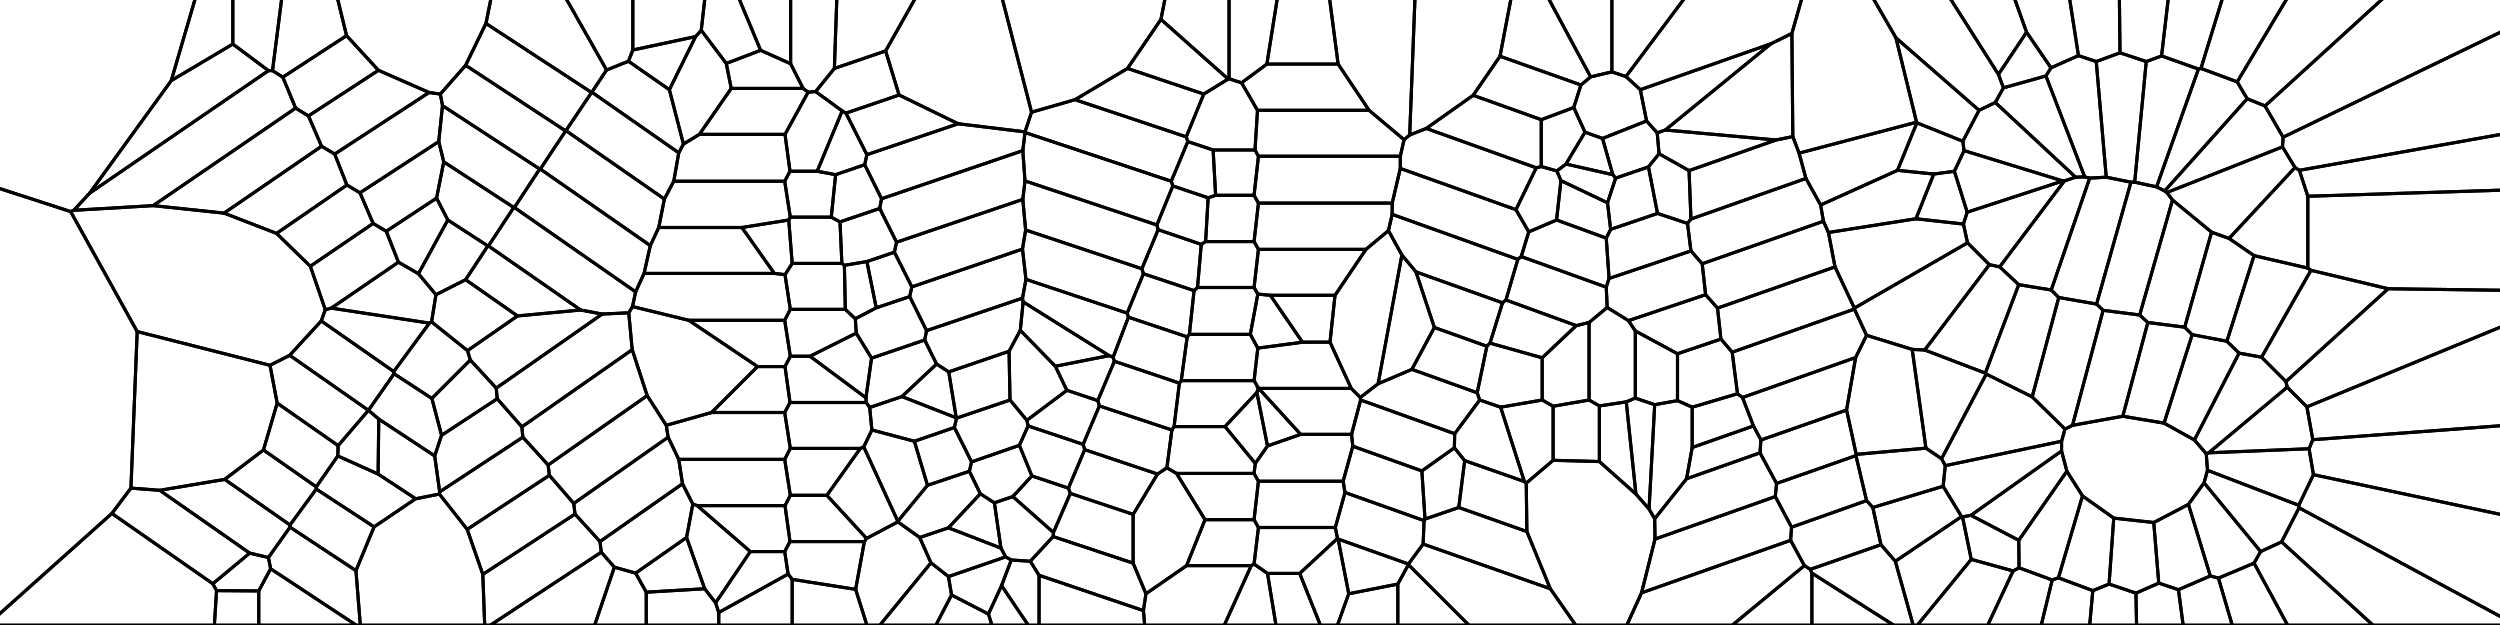 <?xml version="1.0" encoding="utf-8"?>
<!-- Generator: Adobe Illustrator 21.0.0, SVG Export Plug-In . SVG Version: 6.00 Build 0)  -->
<svg version="1.1" id="Layer_1" xmlns="http://www.w3.org/2000/svg" xmlns:xlink="http://www.w3.org/1999/xlink" x="0px" y="0px"
	 viewBox="0 0 800 200" style="enable-background:new 0 0 800 200;" xml:space="preserve">
<style type="text/css">
	.st0{fill:none;stroke:#000000;stroke-miterlimit:10;}
</style>
<polygon class="st0" points="498.1,70.4 499.5,57.8 498.2,54.7 493.2,53.3 491.6,53.7 485.1,67.1 489.2,74.2 "/>
<polygon class="st0" points="501.1,52.5 507.2,42.3 503.6,34.4 493.2,38.3 493.2,53.3 498.2,54.7 "/>
<polygon class="st0" points="517,57 516.1,55.9 501.1,52.5 498.2,54.7 499.5,57.8 514.4,64.9 "/>
<polygon class="st0" points="23.6,67.3 28.7,61.8 54.8,25.8 62.6,-0.9 -3,-0.9 -3,59.4 22.6,67.7 "/>
<polygon class="st0" points="121.1,22.5 137.3,29.6 140.9,30.1 149,20.9 155.5,7.5 157.2,-0.9 107.9,-0.9 110.9,11.4 "/>
<polygon class="st0" points="74.5,14.1 54.8,25.8 28.7,61.8 85.9,22.6 "/>
<polygon class="st0" points="74.5,14.1 74.5,-0.9 62.6,-0.9 54.8,25.8 "/>
<polygon class="st0" points="85.9,22.6 87.2,22.6 90.2,-0.9 74.5,-0.9 74.5,14.1 "/>
<polygon class="st0" points="251.1,147 252.9,158.5 264.6,158.5 275.3,143.5 252.9,143.5 "/>
<polygon class="st0" points="217.2,147 218.4,154.8 221.7,161.3 223.1,161.8 251.2,161.8 252.9,158.5 251.1,147 "/>
<polygon class="st0" points="252.9,143.5 251.1,132 227.7,132 213.2,136.1 213.8,139.9 217.2,147 251.1,147 "/>
<polygon class="st0" points="428.2,172.5 428,172.3 415.9,183.5 422.5,200 428,200 431.6,190 "/>
<polygon class="st0" points="431.6,190 447.3,186.9 450.7,180.7 450.7,180.5 428.2,172.5 "/>
<polygon class="st0" points="430.4,157.6 427.3,168.8 428,172.3 428.2,172.5 450.7,180.5 455.4,174.1 455.7,166.6 "/>
<polygon class="st0" points="601.9,174.3 579.3,182.2 579.8,183.4 605.9,200 612.2,200 606.5,179.6 "/>
<polygon class="st0" points="579.8,200 605.9,200 579.8,183.4 "/>
<polygon class="st0" points="630.8,179 613.6,200 636.1,200 644.2,182.7 "/>
<polygon class="st0" points="702.2,140.8 692.5,135.4 679.3,133.2 663.2,136.1 660.8,137.3 659.7,141.2 659.7,144.3 661.4,150.8 
	666.4,158.7 676.4,165.8 689.2,167.2 700.3,161.4 705.3,154.5 706.4,150.5 706,145.2 "/>
<polygon class="st0" points="666.4,158.7 658.7,184.9 669.7,189 674.9,186.9 676.4,165.8 "/>
<polygon class="st0" points="676.4,165.8 674.9,186.9 683.5,189.8 690.8,186.6 689.2,167.2 "/>
<polygon class="st0" points="401.3,62.5 402.7,50 401.6,48 388.2,48 389,62.5 "/>
<polygon class="st0" points="379.6,43.8 380.1,45.3 388.2,48 401.6,48 402.4,35.3 397.3,26.5 393.3,25.2 393,25.3 385.2,30.1 "/>
<polygon class="st0" points="386.6,63.3 389,62.5 388.2,48 380.1,45.3 374.8,58 375.3,59.5 "/>
<polygon class="st0" points="326.2,142.5 330.2,152.3 341.9,156.2 347.1,143.9 346.6,142.2 329,136.3 "/>
<polygon class="st0" points="351.8,129.9 346.6,142.2 347.1,143.9 370.4,151.7 373.4,149.7 375,137.6 "/>
<polygon class="st0" points="341.9,156.2 342.5,157.9 362.6,164.6 370.4,151.7 347.1,143.9 "/>
<polygon class="st0" points="299.7,116.5 288.6,126.9 306,133.7 303.6,119 "/>
<polygon class="st0" points="306,133.7 288.6,126.9 278.3,130.4 279,137.6 292.6,141.2 305.4,136.8 306.1,133.8 "/>
<polygon class="st0" points="299.7,116.5 295.9,108.8 278.9,114.6 277.1,127.3 277.2,128.8 278.3,130.4 288.6,126.9 "/>
<polygon class="st0" points="92.8,168 92.8,168.7 113.9,182.6 119.7,168.6 101.2,156.5 "/>
<polygon class="st0" points="71.9,153.4 51.1,156.9 79.9,177 85.9,178.4 92.8,168.7 92.8,168 "/>
<polygon class="st0" points="71.9,153.4 92.8,168 101.2,156.5 101.2,155.8 84.3,144 "/>
<polygon class="st0" points="303.5,168.9 320.3,175.4 318.2,160.9 313.7,158 "/>
<polygon class="st0" points="320.3,175.4 303.5,168.9 294.3,172 297.9,180.1 303.5,184.5 321.8,178.2 "/>
<polygon class="st0" points="337.1,170.4 324.1,158.9 318.2,160.9 320.3,175.4 321.8,178.2 323.6,179.2 329.7,179.6 337,171.7 "/>
<polygon class="st0" points="402.5,94.1 400.1,107 402.5,111.4 416.8,109.5 406.5,94.5 "/>
<polygon class="st0" points="416.8,109.5 425.6,109.5 427.2,94.5 406.5,94.5 "/>
<polygon class="st0" points="432.4,124.3 425.6,109.5 416.8,109.5 402.5,111.4 401.3,121.8 402.7,124.2 402.8,124.3 "/>
<polygon class="st0" points="313.7,158 310.2,150.8 296.8,155.3 287.3,166.8 287.3,167 294.3,172 303.5,168.9 "/>
<polygon class="st0" points="715.9,26.2 732.1,-0.9 711.3,-0.9 704.3,21.9 "/>
<polygon class="st0" points="719.1,31.6 724.8,33.9 763,-0.9 732.1,-0.9 715.9,26.2 "/>
<polygon class="st0" points="303.5,184.5 297.9,180.1 281.6,200 299.5,200 304.5,190.4 "/>
<polygon class="st0" points="294.3,172 287.3,167 277.3,172.3 276.6,173.3 273.8,188.6 277.4,200 281.6,200 297.9,180.1 "/>
<polygon class="st0" points="68.1,186.8 69.3,189 82.8,189.1 86.6,182 85.9,178.4 79.9,177 "/>
<polygon class="st0" points="92.8,168.7 85.9,178.4 86.6,182 113.9,200 115.3,200 113.9,182.6 "/>
<polygon class="st0" points="344,31.9 360.8,21.9 371.5,6.2 372.9,-0.9 320.6,-0.9 330.1,35.9 "/>
<polygon class="st0" points="393,25.3 393.3,25.2 393.3,-0.9 372.9,-0.9 371.5,6.2 "/>
<polygon class="st0" points="397.3,26.5 405.4,20.5 408.8,-0.9 393.3,-0.9 393.3,25.2 "/>
<polygon class="st0" points="712.6,109.2 716.5,113 723.7,114.3 739.5,86.5 738.5,85.8 721.3,81.8 "/>
<polygon class="st0" points="716.5,113 702.2,140.8 706,145.2 706.8,144.9 731.9,123.9 731.5,122.1 723.7,114.3 "/>
<polygon class="st0" points="692.5,135.4 702.2,140.8 716.5,113 712.6,109.2 701.5,107.1 "/>
<polygon class="st0" points="316.3,196.5 317.4,200 329,200 320.5,187.4 "/>
<polygon class="st0" points="329.7,179.6 323.6,179.2 320.5,187.4 329,200 332.5,200 332.5,184.1 "/>
<polygon class="st0" points="303.5,184.5 304.5,190.4 316.3,196.5 320.5,187.4 323.6,179.2 321.8,178.2 "/>
<polygon class="st0" points="149,89.5 139.5,94.3 138.1,103 149.6,112.2 165.6,101.1 "/>
<polygon class="st0" points="149.6,112.2 138.1,103 137.4,103.4 126,118.9 126.1,119.6 138.2,127.5 150.5,115.2 "/>
<polygon class="st0" points="139.5,94.3 133.9,87.6 127.5,83.9 106,98.6 137.4,103.4 138.1,103 "/>
<polygon class="st0" points="505.9,27.2 509,24.6 495.3,-0.9 483.6,-0.9 480,18 "/>
<polygon class="st0" points="515.8,23 515.8,-0.9 495.3,-0.9 509,24.6 "/>
<polygon class="st0" points="507.2,42.3 512.8,44.3 526.9,38.7 524.9,28.7 520.3,24.5 515.8,23 509,24.6 505.9,27.2 503.6,34.4 "/>
<polygon class="st0" points="220.4,102.5 202.4,98.1 201.2,100.1 202.3,111.9 207.1,126.6 213.2,136.1 227.7,132 242.4,117.3 "/>
<polygon class="st0" points="242.4,117.3 227.7,132 251.1,132 252.8,128.8 251.2,117.3 "/>
<polygon class="st0" points="251.2,87.9 253.5,84.3 252.4,70.4 237.4,72.8 247.8,87.5 "/>
<polygon class="st0" points="269.4,84.3 268.8,71 266,69.5 252.9,69.5 252.4,70.4 253.5,84.3 "/>
<polygon class="st0" points="237.4,72.8 252.4,70.4 252.9,69.5 251.1,58 215.6,58 212.6,63.7 210.8,72.8 "/>
<polygon class="st0" points="402.2,125.6 392,136.5 401.7,148.3 405.6,142.7 "/>
<polygon class="st0" points="401.7,148.3 392,136.5 375.7,136.5 375,137.6 373.4,149.7 376.5,151.5 401.3,151.5 "/>
<polygon class="st0" points="402.7,124.2 401.3,121.8 378,121.8 377.4,122.6 375.7,136.5 392,136.5 402.2,125.6 "/>
<polygon class="st0" points="529.6,172.5 529.5,166 527.7,162.9 523.5,158.1 511.8,147.7 497,147.3 488.4,154.6 488.6,170.1 
	496.1,188.4 504.2,200 520.6,200 525.3,189.7 "/>
<polygon class="st0" points="455.4,174.1 450.7,180.5 450.7,180.7 470,200 504.2,200 496.1,188.4 "/>
<polygon class="st0" points="573,172.9 525.3,189.7 520.6,200 554.4,200 577.4,181 "/>
<polygon class="st0" points="455,150.7 456,166.1 466.8,162.4 468.7,147.4 465.4,143.3 "/>
<polygon class="st0" points="468.7,147.4 466.8,162.4 488.6,170.1 488.4,154.6 487.8,154.1 "/>
<polygon class="st0" points="456,166.1 455.7,166.6 455.4,174.1 496.1,188.4 488.6,170.1 466.8,162.4 "/>
<polygon class="st0" points="520.3,24.5 539.3,-0.9 515.8,-0.9 515.8,23 "/>
<polygon class="st0" points="524.9,28.7 566.7,14 573.4,10.7 576.7,-0.9 539.3,-0.9 520.3,24.5 "/>
<polygon class="st0" points="648.5,10.3 644.5,-0.9 623.8,-0.9 639.5,23.8 "/>
<polygon class="st0" points="579.3,182.2 577.4,181 554.4,200 579.8,200 579.8,183.4 "/>
<polygon class="st0" points="658.7,184.9 656.7,185.6 653.2,200 668.7,200 669.7,189 "/>
<polygon class="st0" points="523.3,127.4 520.4,128.6 523.5,158.1 527.7,162.9 529.5,129.5 "/>
<polygon class="st0" points="541.5,143.2 541.5,130.3 536.8,128.2 529.5,129.5 527.7,162.9 529.5,166 539.7,153.2 "/>
<polygon class="st0" points="523.3,105.9 523.3,127.4 529.5,129.5 536.8,128.2 536.8,113.2 "/>
<polygon class="st0" points="402.7,168.8 401.3,180.5 405.6,183.5 415.9,183.5 428,172.3 427.3,168.8 "/>
<polygon class="st0" points="405.6,183.5 408.3,200 422.5,200 415.9,183.5 "/>
<polygon class="st0" points="326.5,105.7 337.7,117.2 354.9,113.8 327.4,96.6 "/>
<polygon class="st0" points="326.5,105.7 322.9,112.4 323.2,128 328.6,134.5 341.4,124.9 337.7,117.2 "/>
<polygon class="st0" points="322.9,112.4 326.5,105.7 327.4,96.6 327.2,95.4 296.5,105.8 295.9,108.8 299.7,116.5 303.6,119 "/>
<polygon class="st0" points="687.3,103.2 699.1,104.7 707.7,74.3 695.2,64 684.7,100.8 "/>
<polygon class="st0" points="701.5,107.1 712.6,109.2 721.3,81.8 713.3,76.3 707.7,74.3 699.1,104.7 "/>
<polygon class="st0" points="699.1,104.7 687.3,103.2 679.3,133.2 692.5,135.4 701.5,107.1 "/>
<polygon class="st0" points="693.4,61.6 730.4,47 730.6,43.9 724.8,33.9 719.1,31.6 692.7,61.1 "/>
<polygon class="st0" points="730.6,43.9 802,9.4 802,-0.9 763,-0.9 724.8,33.9 "/>
<polygon class="st0" points="232.4,20.3 243.4,16.1 236.3,-0.9 225.6,-0.9 224.4,9.7 "/>
<polygon class="st0" points="218.7,46.1 223.8,43 234,28.3 232.4,20.3 224.4,9.7 222.6,11.7 214.2,28.7 "/>
<polygon class="st0" points="257,28.3 253,20.4 243.4,16.1 232.4,20.3 234,28.3 "/>
<polygon class="st0" points="123.6,74 139.7,63.4 142,51.8 140.4,45.3 115.2,61.7 119.4,71.5 "/>
<polygon class="st0" points="143.3,70.4 139.7,63.4 123.6,74 127.5,83.9 133.9,87.6 "/>
<polygon class="st0" points="156.1,78.7 156.3,78.7 164.4,66.4 142,51.8 139.7,63.4 143.3,70.4 "/>
<polygon class="st0" points="486.8,82.1 485.7,83 481.9,96 504.4,104.2 508.5,103.2 514.3,98.4 514,91.9 "/>
<polygon class="st0" points="480.8,96.9 476.8,109.8 493.5,114.5 504.4,104.2 481.9,96 "/>
<polygon class="st0" points="504.4,104.2 493.5,114.5 493.5,128 497,130 508.5,128 508.5,103.2 "/>
<polygon class="st0" points="447.3,186.9 447.3,200 470,200 450.7,180.7 "/>
<polygon class="st0" points="674.9,186.9 669.7,189 668.7,200 683.7,200 683.5,189.8 "/>
<polygon class="st0" points="695.2,64 707.7,74.3 713.3,76.3 734.4,53.6 730.4,47 693.4,61.6 "/>
<polygon class="st0" points="493.5,128 480.2,130.3 487.8,154.1 488.4,154.6 497,147.3 497,130 "/>
<polygon class="st0" points="476.8,109.8 475.8,110.8 472.7,125.7 473.5,128 480.2,130.3 493.5,128 493.5,114.5 "/>
<polygon class="st0" points="303.6,119 306,133.7 306.1,133.8 323.2,128 322.9,112.4 "/>
<polygon class="st0" points="328.6,134.5 323.2,128 306.1,133.8 305.4,136.8 310.9,147.8 326.2,142.5 329,136.3 "/>
<polygon class="st0" points="630.7,164.9 628,165.4 630.8,179 644.2,182.7 646.1,181.7 646,172.9 "/>
<polygon class="st0" points="628,165.4 627.7,165.3 606.5,179.6 612.2,200 613.6,200 630.8,179 "/>
<polygon class="st0" points="401.3,77.3 402.7,65 401.3,62.5 389,62.5 386.6,63.3 385.8,77.3 "/>
<polygon class="st0" points="221.7,161.3 218.4,154.8 192,173.3 192.4,176.7 196.6,181.5 203.4,183.4 219.7,172 "/>
<polygon class="st0" points="203.4,183.4 206.8,189.5 225.5,188.4 219.7,172 "/>
<polygon class="st0" points="203.4,183.4 196.6,181.5 190.3,200 206.8,200 206.8,189.5 "/>
<polygon class="st0" points="370.2,72 375.3,59.5 374.8,58 328,42.4 327.3,48.2 328,57.9 "/>
<polygon class="st0" points="374.8,58 380.1,45.3 379.6,43.8 344,31.9 330.1,35.9 328,42.2 328,42.4 "/>
<polygon class="st0" points="401.6,48 402.7,50 448.1,50 449.3,44.7 438.1,35.3 402.4,35.3 "/>
<polygon class="st0" points="402.7,65 445.5,65 448.1,53.9 448.1,50 402.7,50 401.3,62.5 "/>
<polygon class="st0" points="448.1,53.9 485.1,67.1 491.6,53.7 456.4,41.1 451.1,43.2 449.3,44.7 448.1,50 "/>
<polygon class="st0" points="92.7,113.7 102.8,102.7 104.1,99.1 99.3,85.2 88.5,74.7 71.7,68.2 49,65.8 23.6,67.3 22.6,67.7 
	43.9,106.1 86.4,116.9 "/>
<polygon class="st0" points="127.5,83.9 123.6,74 119.4,71.5 99.3,85.2 104.1,99.1 106,98.6 "/>
<polygon class="st0" points="115.2,61.7 111,59.2 88.5,74.7 99.3,85.2 119.4,71.5 "/>
<polygon class="st0" points="650.3,127 635.6,119.7 621.3,146.8 622.5,149 659.7,141.2 660.8,137.3 "/>
<polygon class="st0" points="659.7,144.3 659.7,141.2 622.5,149 621.8,155.6 627.7,165.3 628,165.4 630.7,164.9 "/>
<polygon class="st0" points="456.4,41.1 471.4,30.5 480,18 483.6,-0.9 452.8,-0.9 451.1,43.2 "/>
<polygon class="st0" points="493.2,53.3 493.2,38.3 471.4,30.5 456.4,41.1 491.6,53.7 "/>
<polygon class="st0" points="503.6,34.4 505.9,27.2 480,18 471.4,30.5 493.2,38.3 "/>
<polygon class="st0" points="709.9,185 714.3,200 732,200 721.3,180.2 "/>
<polygon class="st0" points="707.3,184.3 697.1,188.7 698.6,200 714.3,200 709.9,185 "/>
<polygon class="st0" points="700.3,161.4 707.3,184.3 709.9,185 721.3,180.2 723.4,176.5 705.3,154.5 "/>
<polygon class="st0" points="41.9,156.2 43.9,106.1 22.6,67.7 -3,59.4 -3,199 35.8,164.3 "/>
<polygon class="st0" points="192.4,176.7 157,200 190.3,200 196.6,181.5 "/>
<polygon class="st0" points="82.8,189.1 82.8,200 113.9,200 86.6,182 "/>
<polygon class="st0" points="530.3,42.5 532.9,41.6 566.7,14 524.9,28.7 526.9,38.7 "/>
<polygon class="st0" points="222.6,11.7 224.4,9.7 225.6,-0.9 202.5,-0.9 202.5,16 "/>
<polygon class="st0" points="253,20.4 253,-0.9 236.3,-0.9 243.4,16.1 "/>
<polygon class="st0" points="465.5,138.8 465.4,143.3 468.7,147.4 487.8,154.1 480.2,130.3 473.5,128 "/>
<polygon class="st0" points="432.5,139 432.9,142.8 455,150.7 465.4,143.3 465.5,138.8 435.4,128 "/>
<polygon class="st0" points="441,122.8 435.3,127.2 435.4,128 465.5,138.8 473.5,128 472.7,125.7 451.8,118.2 "/>
<polygon class="st0" points="253.5,185.4 253.5,200 277.4,200 273.8,188.6 "/>
<polygon class="st0" points="149.5,169.4 140.6,158.1 133,159.6 119.7,168.6 113.9,182.6 115.3,200 155.1,200 154.5,183.8 "/>
<polygon class="st0" points="108.1,145.9 101.2,155.8 101.2,156.5 119.7,168.6 133,159.6 121,151.7 "/>
<polygon class="st0" points="438.1,35.3 449.3,44.7 451.1,43.2 452.8,-0.9 425.4,-0.9 428.2,20.5 "/>
<polygon class="st0" points="438.1,35.3 428.2,20.5 405.4,20.5 397.3,26.5 402.4,35.3 "/>
<polygon class="st0" points="594,145.4 590.9,131.2 563.5,140.8 563.2,144.9 568.5,154.7 593.9,145.8 "/>
<polygon class="st0" points="568.5,154.7 568.1,158.9 573.3,168.7 597.3,160.2 593.9,145.8 "/>
<polygon class="st0" points="568.5,154.7 563.2,144.9 539.7,153.2 529.5,166 529.6,172.5 568.1,158.9 "/>
<polygon class="st0" points="723.4,176.5 721.3,180.2 732,200 759.3,200 730.1,173.4 "/>
<polygon class="st0" points="629.5,67.9 625.4,54.8 618.8,55.7 613.1,70 628.3,71.7 "/>
<polygon class="st0" points="593.4,98.6 629.6,77.7 628.3,71.7 613.1,70 585.1,74.4 587.2,85.4 "/>
<polygon class="st0" points="585.1,74.4 613.1,70 618.8,55.7 607.2,54.5 582.6,65.6 583.5,70.8 "/>
<polygon class="st0" points="332.5,184.1 332.5,200 366.3,200 365.9,195.4 "/>
<polygon class="st0" points="354.9,113.8 337.7,117.2 341.4,124.9 351.3,128.2 356.6,115.6 356.2,114.3 "/>
<polygon class="st0" points="328.3,89.4 327.2,95.4 327.4,96.6 354.9,113.8 356.2,114.3 361.1,101.5 360.7,100.2 "/>
<polygon class="st0" points="628.3,71.7 629.6,77.7 636.6,84.7 639.9,85.4 660.6,57.9 660.1,57.9 629.5,67.9 "/>
<polygon class="st0" points="593.4,98.9 597.3,107.3 611.9,111.8 615.9,112 636.6,84.7 629.6,77.7 593.4,98.6 "/>
<polygon class="st0" points="431.6,190 428,200 447.3,200 447.3,186.9 "/>
<polygon class="st0" points="658.8,95.2 670.9,97.3 681.9,58.3 674,56.7 668.7,57 656.4,92.8 "/>
<polygon class="st0" points="670.9,97.3 658.8,95.2 650.3,127 660.8,137.3 663.2,136.1 673,99.3 "/>
<polygon class="st0" points="656.4,92.8 646,91.1 635.3,119.4 635.6,119.7 650.3,127 658.8,95.2 "/>
<polygon class="st0" points="416.2,139 405.6,142.7 401.7,148.3 401.3,151.5 402.7,154 429.8,154 432.9,142.8 432.5,139 "/>
<polygon class="st0" points="401.3,151.5 376.5,151.5 385.6,166.3 401.3,166.3 402.7,154 "/>
<polygon class="st0" points="684.7,100.8 673,99.3 663.2,136.1 679.3,133.2 687.3,103.2 "/>
<polygon class="st0" points="628.5,48.2 660.1,57.9 660.6,57.9 664.2,56.7 638.5,32.8 633.3,35.3 628.1,45.2 "/>
<polygon class="st0" points="629.5,67.9 660.1,57.9 628.5,48.2 625.4,54.8 "/>
<polygon class="st0" points="625.4,54.8 628.5,48.2 628.1,45.2 613.4,39.3 607.2,54.5 618.8,55.7 "/>
<polygon class="st0" points="735.7,162.5 730.1,173.4 759.3,200 802,200 802,198.3 "/>
<polygon class="st0" points="616.3,143.4 594,145.4 593.9,145.8 597.3,160.2 599.3,162.4 621.8,155.6 622.5,149 621.3,146.8 "/>
<polygon class="st0" points="597.3,107.3 593.8,114.4 590.9,131.2 594,145.4 616.3,143.4 611.9,111.8 "/>
<polygon class="st0" points="376.5,151.5 373.4,149.7 370.4,151.7 362.6,164.6 362.6,180.2 366.7,190 379.7,181 385.6,166.3 "/>
<polygon class="st0" points="379.7,181 366.7,190 365.9,195.4 366.3,200 391.8,200 400.4,181 "/>
<polygon class="st0" points="337,171.7 329.7,179.6 332.5,184.1 365.9,195.4 366.7,190 362.6,180.2 "/>
<polygon class="st0" points="593.4,98.6 587.2,85.4 549.6,98.6 550.7,108.5 554.3,112.7 593.4,98.9 "/>
<polygon class="st0" points="597.3,107.3 593.4,98.9 554.3,112.7 556,126 557.6,127.2 593.8,114.4 "/>
<polygon class="st0" points="673,99.3 684.7,100.8 695.2,64 693.4,61.6 692.7,61.1 690.1,59.8 683.1,58.3 681.9,58.3 670.9,97.3 "/>
<polygon class="st0" points="341.4,124.9 328.6,134.5 329,136.3 346.6,142.2 351.8,129.9 351.3,128.2 "/>
<polygon class="st0" points="326.2,142.5 310.9,147.8 310.2,150.8 313.7,158 318.2,160.9 324.1,158.9 330.2,152.3 "/>
<polygon class="st0" points="341.9,156.2 330.2,152.3 324.1,158.9 337.1,170.4 342.5,157.9 "/>
<polygon class="st0" points="217.2,147 213.8,139.9 183.6,161.1 184,164.5 192,173.3 218.4,154.8 "/>
<polygon class="st0" points="192,173.3 184,164.5 154.5,183.8 155.1,200 157,200 192.4,176.7 "/>
<polygon class="st0" points="175.8,152.1 149.5,169.4 154.5,183.8 184,164.5 183.6,161.1 "/>
<polygon class="st0" points="276.7,52.7 277.4,49.5 270.7,36.2 269.5,35.5 261.5,54.8 267.4,55.9 "/>
<polygon class="st0" points="277.4,49.5 306.6,39.6 287.7,30.4 270.7,36.2 "/>
<polygon class="st0" points="276.7,52.7 282.1,63.6 327.3,48.2 328,42.4 328,42.2 306.6,39.6 277.4,49.5 "/>
<polygon class="st0" points="721.3,81.8 738.5,85.8 738.5,62.8 735.8,54.5 734.4,53.6 713.3,76.3 "/>
<polygon class="st0" points="615.9,112 611.9,111.8 616.3,143.4 621.3,146.8 635.6,119.7 635.3,119.4 "/>
<polygon class="st0" points="635.3,119.4 646,91.1 639.9,85.4 636.6,84.7 615.9,112 "/>
<polygon class="st0" points="738.5,85.8 739.5,86.5 764.2,92.4 802,92.9 802,60.8 738.5,62.8 "/>
<polygon class="st0" points="731.5,122.1 731.9,123.9 738.2,130.2 802,103.9 802,92.9 764.2,92.4 "/>
<polygon class="st0" points="740.1,140.7 802,136.1 802,103.9 738.2,130.2 "/>
<polygon class="st0" points="68.1,186.8 35.8,164.3 -3,199 -3,200 68.6,200 69.3,189 "/>
<polygon class="st0" points="51.1,156.9 41.9,156.2 35.8,164.3 68.1,186.8 79.9,177 "/>
<polygon class="st0" points="402.7,154 401.3,166.3 402.7,168.8 427.3,168.8 430.4,157.6 429.8,154 "/>
<polygon class="st0" points="432.9,142.8 429.8,154 430.4,157.6 455.7,166.6 456,166.1 455,150.7 "/>
<polygon class="st0" points="573.7,43.7 575.7,49 613.3,39.1 606.7,12.1 599.2,-0.9 576.7,-0.9 573.4,10.7 "/>
<polygon class="st0" points="633.3,35.3 638.5,32.8 641.1,28.1 639.5,23.8 623.8,-0.9 599.2,-0.9 606.7,12.1 "/>
<polygon class="st0" points="511.8,129.9 511.8,147.7 523.5,158.1 520.4,128.6 "/>
<polygon class="st0" points="508.5,128 497,130 497,147.3 511.8,147.7 511.8,129.9 "/>
<polygon class="st0" points="735.6,161.7 735.7,162.5 802,198.3 802,165 740.3,151.9 "/>
<polygon class="st0" points="706.4,150.5 705.3,154.5 723.4,176.5 730.1,173.4 735.7,162.5 735.6,161.7 "/>
<polygon class="st0" points="731.5,122.1 764.2,92.4 739.5,86.5 723.7,114.3 "/>
<polygon class="st0" points="356.6,115.6 351.3,128.2 351.8,129.9 375,137.6 375.7,136.5 377.4,122.6 "/>
<polygon class="st0" points="444.3,73.8 437.1,79.8 427.2,94.5 425.6,109.5 432.4,124.3 435.3,127.2 441,122.8 448.6,81.6 "/>
<polygon class="st0" points="402.8,124.3 416.2,139 432.5,139 435.4,128 435.3,127.2 432.4,124.3 "/>
<polygon class="st0" points="385.2,30.1 360.8,21.9 344,31.9 379.6,43.8 "/>
<polygon class="st0" points="393,25.3 371.5,6.2 360.8,21.9 385.2,30.1 "/>
<polygon class="st0" points="527.5,53.4 530.4,68.3 540,71.5 541.1,70.1 540.5,54.6 530.9,49.2 "/>
<polygon class="st0" points="515.4,73.4 530.4,68.3 527.5,53.4 517,57 514.4,64.9 "/>
<polygon class="st0" points="517,57 527.5,53.4 530.9,49.2 530.3,42.5 526.9,38.7 512.8,44.3 516.1,55.9 "/>
<polygon class="st0" points="453.1,87 459,104.8 475.8,110.8 476.8,109.8 480.8,96.9 "/>
<polygon class="st0" points="448.6,81.6 453.1,87 480.8,96.9 481.9,96 485.7,83 445.5,68.6 444.3,73.8 "/>
<polygon class="st0" points="304.5,190.4 299.5,200 317.4,200 316.3,196.5 "/>
<polygon class="st0" points="259.2,114 252.9,114 251.2,117.3 252.8,128.8 277.2,128.8 277.1,127.3 "/>
<polygon class="st0" points="220.4,102.5 242.4,117.3 251.2,117.3 252.9,114 251.1,102.5 "/>
<polygon class="st0" points="599.3,162.4 601.9,174.3 606.5,179.6 627.7,165.3 621.8,155.6 "/>
<polygon class="st0" points="428.2,20.5 425.4,-0.9 408.8,-0.9 405.4,20.5 "/>
<polygon class="st0" points="276.4,143 275.3,143.5 264.6,158.5 277.3,172.3 287.3,167 287.3,166.8 "/>
<polygon class="st0" points="252.9,158.5 251.2,161.8 252.8,173.3 276.6,173.3 277.3,172.3 264.6,158.5 "/>
<polygon class="st0" points="337.1,170.4 337,171.7 362.6,180.2 362.6,164.6 342.5,157.9 "/>
<polygon class="st0" points="400.1,107 380.6,107 379.9,107.8 378,121.8 401.3,121.8 402.5,111.4 "/>
<polygon class="st0" points="554.3,112.7 550.7,108.5 536.8,113.2 536.8,128.2 541.5,130.3 556,126 "/>
<polygon class="st0" points="240.1,176.5 251.1,176.5 252.8,173.3 251.2,161.8 223.1,161.8 "/>
<polygon class="st0" points="156.1,78.7 143.3,70.4 133.9,87.6 139.5,94.3 149,89.5 "/>
<polygon class="st0" points="692.7,61.1 719.1,31.6 715.9,26.2 704.3,21.9 703.5,22.1 690.1,59.8 "/>
<polygon class="st0" points="257,28.3 258.6,29.5 261,29.3 267,21.9 267.8,-0.9 253,-0.9 253,20.4 "/>
<polygon class="st0" points="690.1,59.8 703.5,22.1 691.7,17.9 686.8,19.7 683.1,58.3 "/>
<polygon class="st0" points="686.8,19.7 691.7,17.9 693.9,-0.9 678.2,-0.9 678.4,16.9 "/>
<polygon class="st0" points="703.5,22.1 704.3,21.9 711.3,-0.9 693.9,-0.9 691.7,17.9 "/>
<polygon class="st0" points="628.1,45.2 633.3,35.3 606.7,12.1 613.3,39.1 613.4,39.3 "/>
<polygon class="st0" points="287.7,30.4 306.6,39.6 328,42.2 330.1,35.9 320.6,-0.9 293.1,-0.9 283.4,16.3 "/>
<polygon class="st0" points="202.3,111.9 167,136.6 167.3,139.9 175.4,148.8 207.1,126.6 "/>
<polygon class="st0" points="207.1,126.6 175.4,148.8 175.8,152.1 183.6,161.1 213.8,139.9 213.2,136.1 "/>
<polygon class="st0" points="175.4,148.8 167.3,139.9 140.7,157.4 140.6,158.1 149.5,169.4 175.8,152.1 "/>
<polygon class="st0" points="259.2,114 277.1,127.3 278.9,114.6 274,106.6 "/>
<polygon class="st0" points="291.1,94.9 280.4,98.5 273.7,102 274,106.6 278.9,114.6 295.9,108.8 296.5,105.8 "/>
<polygon class="st0" points="597.3,160.2 573.3,168.7 573,172.9 577.4,181 579.3,182.2 601.9,174.3 599.3,162.4 "/>
<polygon class="st0" points="568.1,158.9 529.6,172.5 525.3,189.7 573,172.9 573.3,168.7 "/>
<polygon class="st0" points="402.7,124.2 402.2,125.6 405.6,142.7 416.2,139 402.8,124.3 "/>
<polygon class="st0" points="656.3,21.7 648.5,10.3 639.5,23.8 641.1,28.1 654.7,24.3 "/>
<polygon class="st0" points="656.3,21.7 665.1,17.8 662.2,-0.9 644.5,-0.9 648.5,10.3 "/>
<polygon class="st0" points="164.4,66.4 164.6,66.4 172.7,54.1 141.6,33.8 140.4,45.3 142,51.8 "/>
<polygon class="st0" points="203.4,93.4 206.1,87.5 208.1,78.6 172.9,54.1 172.7,54.1 164.6,66.4 "/>
<polygon class="st0" points="185.8,99.2 192.7,100.5 201.2,100.1 202.4,98.1 203.4,93.4 164.6,66.4 164.4,66.4 156.3,78.7 "/>
<polygon class="st0" points="296.5,105.8 327.2,95.4 328.3,89.4 327.2,79.7 291.8,91.8 291.1,94.9 "/>
<polygon class="st0" points="646.1,181.7 644.2,182.7 636.1,200 653.2,200 656.7,185.6 "/>
<polygon class="st0" points="441,122.8 451.8,118.2 459,104.8 453.1,87 448.6,81.6 "/>
<polygon class="st0" points="181.1,41.8 189.3,29.6 155.5,7.5 149,20.9 181,41.9 "/>
<polygon class="st0" points="212.6,63.7 215.6,58 217.2,48.9 189.4,29.5 189.3,29.6 181.1,41.8 "/>
<polygon class="st0" points="210.8,72.8 212.6,63.7 181.1,41.8 181,41.9 172.9,54.1 208.1,78.6 "/>
<polygon class="st0" points="279,137.6 276.4,143 287.3,166.8 296.8,155.3 292.6,141.2 "/>
<polygon class="st0" points="305.4,136.8 292.6,141.2 296.8,155.3 310.2,150.8 310.9,147.8 "/>
<polygon class="st0" points="568.3,44.8 573.7,43.7 573.4,10.7 566.7,14 532.9,41.6 "/>
<polygon class="st0" points="540.5,54.6 568.3,44.8 532.9,41.6 530.3,42.5 530.9,49.2 "/>
<polygon class="st0" points="667.1,56.6 668.7,57 674,56.7 670.8,19.7 665.1,17.8 656.3,21.7 654.7,24.3 "/>
<polygon class="st0" points="667.1,56.6 654.7,24.3 641.1,28.1 638.5,32.8 664.2,56.7 "/>
<polygon class="st0" points="251.1,176.5 252.2,183.7 253.5,185.4 273.8,188.6 276.6,173.3 252.8,173.3 "/>
<polygon class="st0" points="252.2,183.7 230,196 230,200 253.5,200 253.5,185.4 "/>
<polygon class="st0" points="240.1,176.5 229,192.9 230,196 252.2,183.7 251.1,176.5 "/>
<polygon class="st0" points="165.6,101.1 149.6,112.2 150.5,115.2 158.8,124.2 192.7,100.5 185.8,99.2 "/>
<polygon class="st0" points="165.6,101.1 185.8,99.2 156.3,78.7 156.1,78.7 149,89.5 "/>
<polygon class="st0" points="402.5,94.1 406.5,94.5 427.2,94.5 437.1,79.8 402.7,79.8 401.3,92 "/>
<polygon class="st0" points="273.7,102 280.4,98.5 277.4,83.7 270.2,84.9 270.5,99 "/>
<polygon class="st0" points="270.2,84.9 269.4,84.3 253.5,84.3 251.2,87.9 252.9,99 270.5,99 "/>
<polygon class="st0" points="273.7,102 270.5,99 252.9,99 251.1,102.5 252.9,114 259.2,114 274,106.6 "/>
<polygon class="st0" points="69.3,189 68.6,200 82.8,200 82.8,189.1 "/>
<polygon class="st0" points="201.1,19.6 202.5,16 202.5,-0.9 180.9,-0.9 194.1,22.4 "/>
<polygon class="st0" points="222.6,11.7 202.5,16 201.1,19.6 214.2,28.7 "/>
<polygon class="st0" points="218.7,46.1 214.2,28.7 201.1,19.6 194.1,22.4 189.4,29.5 217.2,48.9 "/>
<polygon class="st0" points="252.9,69.5 266,69.5 267.4,55.9 261.5,54.8 252.8,54.8 251.1,58 "/>
<polygon class="st0" points="252.8,54.8 251.2,43 223.8,43 218.7,46.1 217.2,48.9 215.6,58 251.1,58 "/>
<polygon class="st0" points="90.5,24.7 110.9,11.4 107.9,-0.9 90.2,-0.9 87.2,22.6 "/>
<polygon class="st0" points="98.7,37.1 121.1,22.5 110.9,11.4 90.5,24.7 94.6,34.6 "/>
<polygon class="st0" points="630.7,164.9 646,172.9 661.4,150.8 659.7,144.3 "/>
<polygon class="st0" points="582.6,65.6 607.2,54.5 613.4,39.3 613.3,39.1 575.7,49 577.9,57.1 "/>
<polygon class="st0" points="540.5,54.6 541.1,70.1 577.9,57.1 575.7,49 573.7,43.7 568.3,44.8 "/>
<polygon class="st0" points="541.1,80.3 544.7,84.4 583.5,70.8 582.6,65.6 577.9,57.1 541.1,70.1 540,71.5 "/>
<polygon class="st0" points="252.8,54.8 261.5,54.8 269.5,35.5 261,29.3 258.6,29.5 251.2,43 "/>
<polygon class="st0" points="223.8,43 251.2,43 258.6,29.5 257,28.3 234,28.3 "/>
<polygon class="st0" points="401.3,180.5 400.4,181 391.8,200 408.3,200 405.6,183.5 "/>
<polygon class="st0" points="706,145.2 706.4,150.5 735.6,161.7 740.3,151.9 738.9,143.6 706.8,144.9 "/>
<polygon class="st0" points="71.9,153.4 84.3,144 88.7,129 86.4,116.9 43.9,106.1 41.9,156.2 51.1,156.9 "/>
<polygon class="st0" points="189.3,29.6 189.4,29.5 194.1,22.4 180.9,-0.9 157.2,-0.9 155.5,7.5 "/>
<polygon class="st0" points="402.7,79.8 437.1,79.8 444.3,73.8 445.5,68.6 445.5,65 402.7,65 401.3,77.3 "/>
<polygon class="st0" points="445.5,68.6 485.7,83 486.8,82.1 489.2,74.2 485.1,67.1 448.1,53.9 445.5,65 "/>
<polygon class="st0" points="94.6,34.6 90.5,24.7 87.2,22.6 85.9,22.6 28.7,61.8 23.6,67.3 49,65.8 "/>
<polygon class="st0" points="111,59.2 115.2,61.7 140.4,45.3 141.6,33.8 140.9,30.1 137.3,29.6 107.1,49.3 "/>
<polygon class="st0" points="286.9,77.5 327.3,63.8 328,57.9 327.3,48.2 282.1,63.6 281.5,66.7 "/>
<polygon class="st0" points="365.4,86 370.6,73.5 370.2,72 328,57.9 327.3,63.8 328.2,73.6 "/>
<polygon class="st0" points="545.8,94.3 521.1,102.6 523.3,105.9 536.8,113.2 550.7,108.5 549.6,98.6 "/>
<polygon class="st0" points="544.7,84.4 541.1,80.3 514.9,89.1 514,91.9 514.3,98.4 521.1,102.6 545.8,94.3 "/>
<polygon class="st0" points="521.1,102.6 514.3,98.4 508.5,103.2 508.5,128 511.8,129.9 520.4,128.6 523.3,127.4 523.3,105.9 "/>
<polygon class="st0" points="117.9,131.3 108.2,142.6 108.1,145.9 121,151.7 121.2,134.1 117.9,131.3 "/>
<polygon class="st0" points="139.1,145.9 121.2,134.1 121,151.7 133,159.6 140.6,158.1 140.7,157.4 "/>
<polygon class="st0" points="283.4,16.3 293.1,-0.9 267.8,-0.9 267,21.9 "/>
<polygon class="st0" points="270.7,36.2 287.7,30.4 283.4,16.3 267,21.9 261,29.3 269.5,35.5 "/>
<polygon class="st0" points="223.1,161.8 221.7,161.3 219.7,172 225.5,188.4 229,192.9 240.1,176.5 "/>
<polygon class="st0" points="229,192.9 225.5,188.4 206.8,189.5 206.8,200 230,200 230,196 "/>
<polygon class="st0" points="690.8,186.6 683.5,189.8 683.7,200 698.6,200 697.1,188.7 "/>
<polygon class="st0" points="88.7,129 84.3,144 101.2,155.8 108.1,145.9 108.2,142.6 "/>
<polygon class="st0" points="117.9,131.3 92.7,113.7 86.4,116.9 88.7,129 108.2,142.6 "/>
<polygon class="st0" points="192.7,100.5 158.8,124.2 159.1,127.6 167,136.6 202.3,111.9 201.2,100.1 "/>
<polygon class="st0" points="150.5,115.2 138.2,127.5 141.3,139.3 159.1,127.6 158.8,124.2 "/>
<polygon class="st0" points="278.3,130.4 277.2,128.8 252.8,128.8 251.1,132 252.9,143.5 275.3,143.5 276.4,143 279,137.6 "/>
<polygon class="st0" points="514,76.2 514.9,89.1 541.1,80.3 540,71.5 530.4,68.3 515.4,73.4 "/>
<polygon class="st0" points="515.4,73.4 514.4,64.9 499.5,57.8 498.1,70.4 514,76.2 "/>
<polygon class="st0" points="514.9,89.1 514,76.2 498.1,70.4 489.2,74.2 486.8,82.1 514,91.9 "/>
<polygon class="st0" points="220.4,102.5 251.1,102.5 252.9,99 251.2,87.9 247.8,87.5 206.1,87.5 203.4,93.4 202.4,98.1 "/>
<polygon class="st0" points="270.2,84.9 277.4,83.7 286.2,80.7 286.9,77.5 281.5,66.7 268.8,71 269.4,84.3 "/>
<polygon class="st0" points="291.8,91.8 327.2,79.7 328.2,73.6 327.3,63.8 286.9,77.5 286.2,80.7 "/>
<polygon class="st0" points="401.3,92 383.2,92 382.1,93 380.6,107 400.1,107 402.5,94.1 "/>
<polygon class="st0" points="401.3,92 402.7,79.8 401.3,77.3 385.8,77.3 384.4,78.2 383.2,92 "/>
<polygon class="st0" points="384.4,78.2 385.8,77.3 386.6,63.3 375.3,59.5 370.2,72 370.6,73.5 "/>
<polygon class="st0" points="557.6,127.2 556,126 541.5,130.3 541.5,143.2 561.1,136.3 "/>
<polygon class="st0" points="689.2,167.2 690.8,186.6 697.1,188.7 707.3,184.3 700.3,161.4 "/>
<polygon class="st0" points="670.8,19.7 678.4,16.9 678.2,-0.9 662.2,-0.9 665.1,17.8 "/>
<polygon class="st0" points="561.1,136.3 541.5,143.2 539.7,153.2 563.2,144.9 563.5,140.8 "/>
<polygon class="st0" points="730.4,47 734.4,53.6 735.8,54.5 802,42.7 802,9.4 730.6,43.9 "/>
<polygon class="st0" points="549.6,98.6 587.2,85.4 585.1,74.4 583.5,70.8 544.7,84.4 545.8,94.3 "/>
<polygon class="st0" points="681.9,58.3 683.1,58.3 686.8,19.7 678.4,16.9 670.8,19.7 674,56.7 "/>
<polygon class="st0" points="661.4,150.8 646,172.9 646.1,181.7 656.7,185.6 658.7,184.9 666.4,158.7 "/>
<polygon class="st0" points="172.7,54.1 172.9,54.1 181,41.9 149,20.9 140.9,30.1 141.6,33.8 "/>
<polygon class="st0" points="738.9,143.6 740.3,151.9 802,165 802,136.1 740.1,140.7 "/>
<polygon class="st0" points="738.5,62.8 802,60.8 802,42.7 735.8,54.5 "/>
<polygon class="st0" points="646,91.1 656.4,92.8 668.7,57 667.1,56.6 664.2,56.7 660.6,57.9 639.9,85.4 "/>
<polygon class="st0" points="266,69.5 268.8,71 281.5,66.7 282.1,63.6 276.7,52.7 267.4,55.9 "/>
<polygon class="st0" points="361.1,101.5 356.2,114.3 356.6,115.6 377.4,122.6 378,121.8 379.9,107.8 "/>
<polygon class="st0" points="159.1,127.6 141.3,139.3 139.1,145.9 140.7,157.4 167.3,139.9 167,136.6 "/>
<polygon class="st0" points="291.1,94.9 291.8,91.8 286.2,80.7 277.4,83.7 280.4,98.5 "/>
<polygon class="st0" points="237.4,72.8 210.8,72.8 208.1,78.6 206.1,87.5 247.8,87.5 "/>
<polygon class="st0" points="138.2,127.5 126.1,119.6 117.9,131.3 121.2,134.1 139.1,145.9 141.3,139.3 "/>
<polygon class="st0" points="117.9,131.3 126.1,119.6 126,118.9 102.8,102.7 92.7,113.7 117.9,131.3 "/>
<polygon class="st0" points="137.4,103.4 106,98.6 104.1,99.1 102.8,102.7 126,118.9 "/>
<polygon class="st0" points="451.8,118.2 472.7,125.7 475.8,110.8 459,104.8 "/>
<polygon class="st0" points="365.9,87.6 360.7,100.2 361.1,101.5 379.9,107.8 380.6,107 382.1,93 "/>
<polygon class="st0" points="401.3,166.3 385.6,166.3 379.7,181 400.4,181 401.3,180.5 402.7,168.8 "/>
<polygon class="st0" points="360.7,100.2 365.9,87.6 365.4,86 328.2,73.6 327.2,79.7 328.3,89.4 "/>
<polygon class="st0" points="382.1,93 383.2,92 384.4,78.2 370.6,73.5 365.4,86 365.9,87.6 "/>
<polygon class="st0" points="107.1,49.3 102.9,46.8 71.7,68.2 88.5,74.7 111,59.2 "/>
<polygon class="st0" points="98.7,37.1 94.6,34.6 49,65.8 71.7,68.2 102.9,46.8 "/>
<polygon class="st0" points="738.9,143.6 740.1,140.7 738.2,130.2 731.9,123.9 706.8,144.9 "/>
<polygon class="st0" points="102.9,46.8 107.1,49.3 137.3,29.6 121.1,22.5 98.7,37.1 "/>
<polygon class="st0" points="557.6,127.2 561.1,136.3 563.5,140.8 590.9,131.2 593.8,114.4 "/>
<polygon class="st0" points="516.1,55.9 512.8,44.3 507.2,42.3 501.1,52.5 "/>
</svg>
